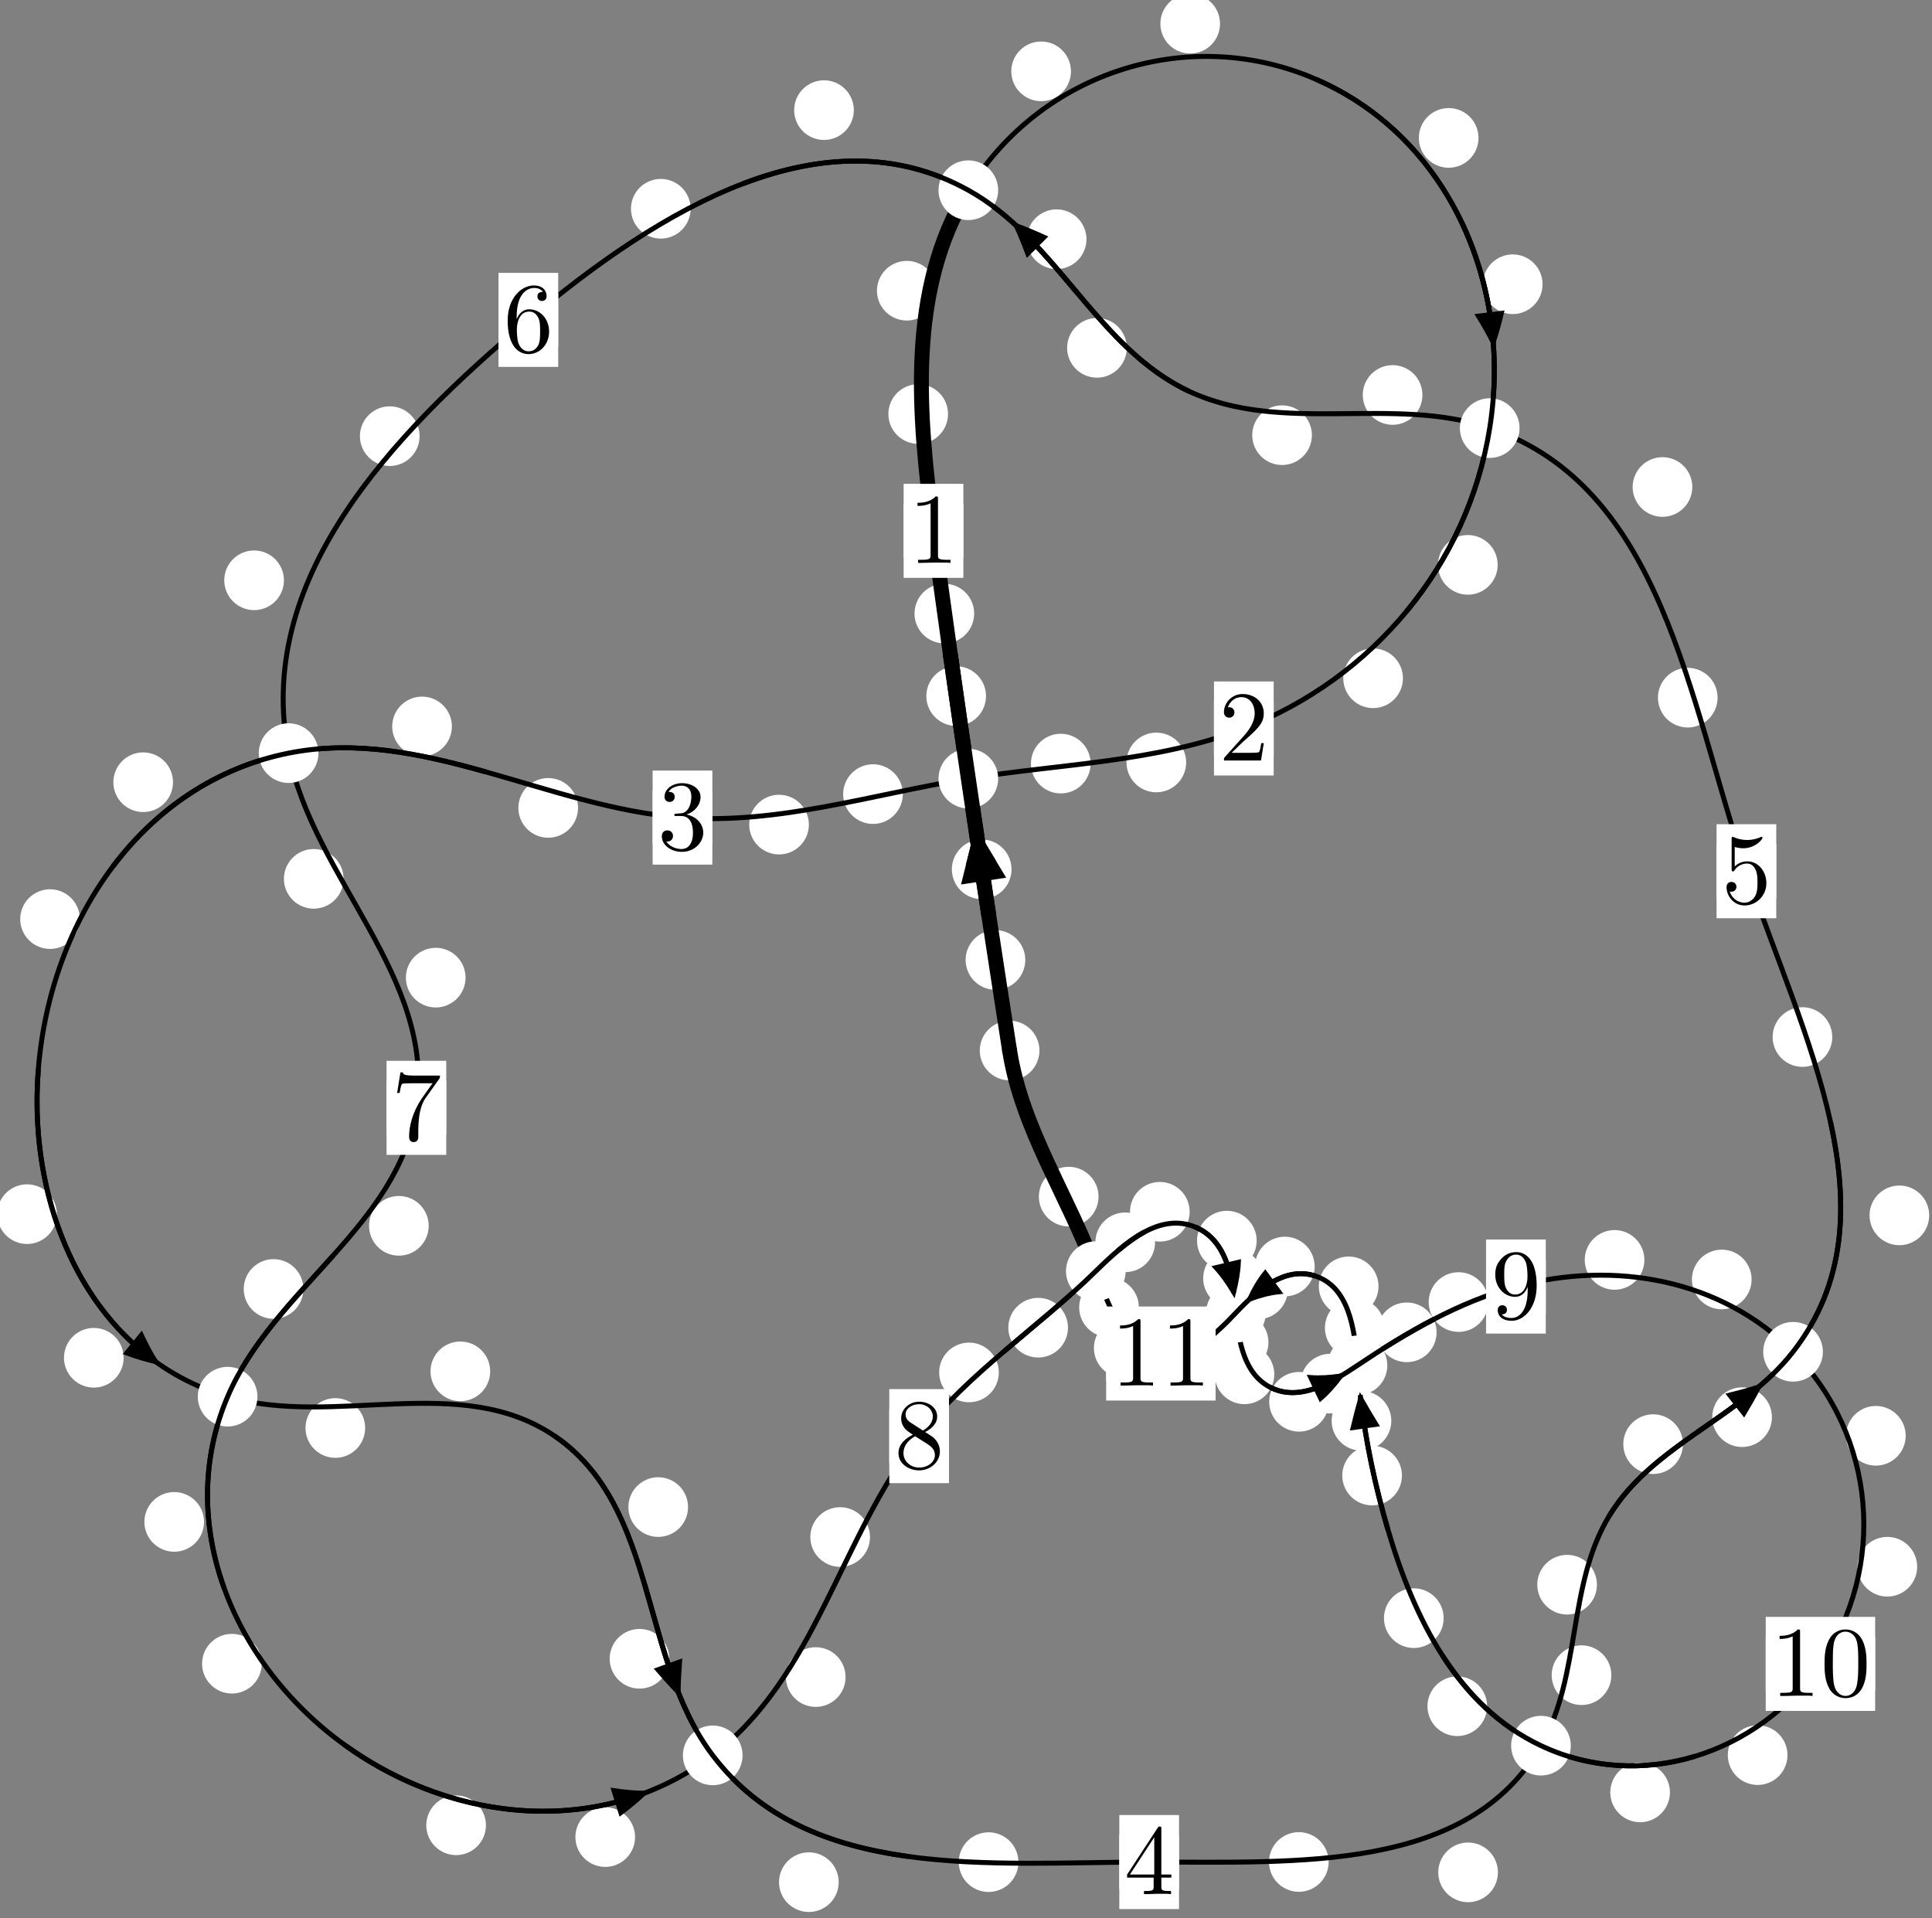 <?xml version="1.0"?>
<!-- Created by MetaPost 1.999 on 2021.07.05:2359 -->
<svg version="1.1" xmlns="http://www.w3.org/2000/svg" xmlns:xlink="http://www.w3.org/1999/xlink" width="193.534" height="192.154" viewBox="0 0 193.534 192.154">
<rect x="0" y="0" width="193.534" height="192.154" fill="#808080" stroke="none"/>
<!-- Original BoundingBox: -97.280029 -113.539825 96.254395 78.614227 -->
  <defs>
    <g transform="scale(0.01,0.01)" id="GLYPHcmr10_48">
      <path style="fill-rule: evenodd;" d="M460 -320C460 -400,455 -480,420 -554C374 -650,292 -666,250 -666C190 -666,117 -640,76 -547C44 -478,39 -400,39 -320C39 -245,43 -155,84 -79C127 2,200 22,249 22C303 22,379 1,423 -94C455 -163,460 -241,460 -320M249 -0C210 -0,151 -25,133 -121C122 -181,122 -273,122 -332C122 -396,122 -462,130 -516C149 -635,224 -644,249 -644C282 -644,348 -626,367 -527C377 -471,377 -395,377 -332C377 -257,377 -189,366 -125C351 -30,294 -0,249 -0"></path>
    </g>
    <g transform="scale(0.01,0.01)" id="GLYPHcmr10_49">
      <path style="fill-rule: evenodd;" d="M294 -640C294 -664,294 -666,271 -666C209 -602,121 -602,89 -602L89 -571C109 -571,168 -571,220 -597L220 -79C220 -43,217 -31,127 -31L95 -31L95 -0L257 -0L130 -3L217 -3L257 -3L297 -3L384 -3L419 -0L419 -31L387 -31C297 -31,294 -42,294 -79"></path>
    </g>
    <g transform="scale(0.01,0.01)" id="GLYPHcmr10_50">
      <path style="fill-rule: evenodd;" d="M127 -77L233 -180C389 -318,449 -372,449 -472C449 -586,359 -666,237 -666C124 -666,50 -574,50 -485C50 -429,100 -429,103 -429C120 -429,155 -441,155 -482C155 -508,137 -534,102 -534C94 -534,92 -534,89 -533C112 -598,166 -635,224 -635C315 -635,358 -554,358 -472C358 -392,308 -313,253 -251L61 -37C50 -26,50 -24,50 -0L421 -0L449 -174L424 -174C419 -144,412 -100,402 -85C395 -77,329 -77,307 -77"></path>
    </g>
    <g transform="scale(0.01,0.01)" id="GLYPHcmr10_51">
      <path style="fill-rule: evenodd;" d="M290 -352C372 -379,430 -449,430 -528C430 -610,342 -666,246 -666C145 -666,69 -606,69 -530C69 -497,91 -478,120 -478C151 -478,171 -500,171 -529C171 -579,124 -579,109 -579C140 -628,206 -641,242 -641C283 -641,338 -619,338 -529C338 -517,336 -459,310 -415C280 -367,246 -364,221 -363C213 -362,189 -360,182 -360C174 -359,167 -358,167 -348C167 -337,174 -337,191 -337L235 -337C317 -337,354 -269,354 -171C354 -35,285 -6,241 -6C198 -6,123 -23,88 -82C123 -77,154 -99,154 -137C154 -173,127 -193,98 -193C74 -193,42 -179,42 -135C42 -44,135 22,244 22C366 22,457 -69,457 -171C457 -253,394 -331,290 -352"></path>
    </g>
    <g transform="scale(0.01,0.01)" id="GLYPHcmr10_52">
      <path style="fill-rule: evenodd;" d="M294 -165L294 -78C294 -42,292 -31,218 -31L197 -31L197 -0L332 -0L238 -3L290 -3L332 -3L374 -3L427 -3L468 -0L468 -31L447 -31C373 -31,371 -42,371 -78L371 -165L471 -165L471 -196L371 -196L371 -651C371 -671,371 -677,355 -677C346 -677,343 -677,335 -665L28 -196L28 -165M300 -196L56 -196L300 -569"></path>
    </g>
    <g transform="scale(0.01,0.01)" id="GLYPHcmr10_53">
      <path style="fill-rule: evenodd;" d="M449 -201C449 -320,367 -420,259 -420C211 -420,168 -404,132 -369L132 -564C152 -558,185 -551,217 -551C340 -551,410 -642,410 -655C410 -661,407 -666,400 -666C399 -666,397 -666,392 -663C372 -654,323 -634,256 -634C216 -634,170 -641,123 -662C115 -665,113 -665,111 -665C101 -665,101 -657,101 -641L101 -345C101 -327,101 -319,115 -319C122 -319,124 -322,128 -328C139 -344,176 -398,257 -398C309 -398,334 -352,342 -334C358 -297,360 -258,360 -208C360 -173,360 -113,336 -71C312 -32,275 -6,229 -6C156 -6,99 -59,82 -118C85 -117,88 -116,99 -116C132 -116,149 -141,149 -165C149 -189,132 -214,99 -214C85 -214,50 -207,50 -161C50 -75,119 22,231 22C347 22,449 -74,449 -201"></path>
    </g>
    <g transform="scale(0.01,0.01)" id="GLYPHcmr10_54">
      <path style="fill-rule: evenodd;" d="M132 -328L132 -352C132 -605,256 -641,307 -641C331 -641,373 -635,395 -601C380 -601,340 -601,340 -556C340 -525,364 -510,386 -510C402 -510,432 -519,432 -558C432 -618,388 -666,305 -666C177 -666,42 -537,42 -316C42 -49,158 22,251 22C362 22,457 -72,457 -204C457 -331,368 -427,257 -427C189 -427,152 -376,132 -328M251 -6C188 -6,158 -66,152 -81C134 -128,134 -208,134 -226C134 -304,166 -404,256 -404C272 -404,318 -404,349 -342C367 -305,367 -254,367 -205C367 -157,367 -107,350 -71C320 -11,274 -6,251 -6"></path>
    </g>
    <g transform="scale(0.01,0.01)" id="GLYPHcmr10_55">
      <path style="fill-rule: evenodd;" d="M476 -609C485 -621,485 -623,485 -644L242 -644C120 -644,118 -657,114 -676L89 -676L56 -470L81 -470C84 -486,93 -549,106 -561C113 -567,191 -567,204 -567L411 -567C400 -551,321 -442,299 -409C209 -274,176 -135,176 -33C176 -23,176 22,222 22C268 22,268 -23,268 -33L268 -84C268 -139,271 -194,279 -248C283 -271,297 -357,341 -419"></path>
    </g>
    <g transform="scale(0.01,0.01)" id="GLYPHcmr10_56">
      <path style="fill-rule: evenodd;" d="M163 -457C117 -487,113 -521,113 -538C113 -599,178 -641,249 -641C322 -641,386 -589,386 -517C386 -460,347 -412,287 -377M309 -362C381 -399,430 -451,430 -517C430 -609,341 -666,250 -666C150 -666,69 -592,69 -499C69 -481,71 -436,113 -389C124 -377,161 -352,186 -335C128 -306,42 -250,42 -151C42 -45,144 22,249 22C362 22,457 -61,457 -168C457 -204,446 -249,408 -291C389 -312,373 -322,309 -362M209 -320L332 -242C360 -223,407 -193,407 -132C407 -58,332 -6,250 -6C164 -6,92 -68,92 -151C92 -209,124 -273,209 -320"></path>
    </g>
    <g transform="scale(0.01,0.01)" id="GLYPHcmr10_57">
      <path style="fill-rule: evenodd;" d="M367 -318L367 -286C367 -52,263 -6,205 -6C188 -6,134 -8,107 -42C151 -42,159 -71,159 -88C159 -119,135 -134,113 -134C97 -134,67 -125,67 -86C67 -19,121 22,206 22C335 22,457 -114,457 -329C457 -598,342 -666,253 -666C198 -666,149 -648,106 -603C65 -558,42 -516,42 -441C42 -316,130 -218,242 -218C303 -218,344 -260,367 -318M243 -241C227 -241,181 -241,150 -304C132 -341,132 -391,132 -440C132 -494,132 -541,153 -578C180 -628,218 -641,253 -641C299 -641,332 -607,349 -562C361 -530,365 -467,365 -421C365 -338,331 -241,243 -241"></path>
    </g>
  </defs>
  <path d="M102.706 96.167C102.706 95.374,102.391 94.614,101.831 94.054C101.27 93.493,100.51 93.178,99.717 93.178C98.925 93.178,98.164 93.493,97.604 94.054C97.044 94.614,96.729 95.374,96.729 96.167C96.729 96.96,97.044 97.72,97.604 98.28C98.164 98.841,98.925 99.156,99.717 99.156C100.51 99.156,101.27 98.841,101.831 98.28C102.391 97.72,102.706 96.96,102.706 96.167Z" style="fill: rgb(100%,100%,100%);stroke: none;"></path>
  <path d="M104.124 105.242C104.124 104.449,103.809 103.689,103.249 103.128C102.688 102.568,101.928 102.253,101.135 102.253C100.343 102.253,99.582 102.568,99.022 103.128C98.461 103.689,98.146 104.449,98.146 105.242C98.146 106.034,98.461 106.794,99.022 107.355C99.582 107.915,100.343 108.23,101.135 108.23C101.928 108.23,102.688 107.915,103.249 107.355C103.809 106.794,104.124 106.034,104.124 105.242Z" style="fill: rgb(100%,100%,100%);stroke: none;"></path>
  <path d="M98.771 69.734C98.771 68.941,98.456 68.181,97.895 67.621C97.335 67.06,96.575 66.745,95.782 66.745C94.989 66.745,94.229 67.06,93.669 67.621C93.108 68.181,92.793 68.941,92.793 69.734C92.793 70.527,93.108 71.287,93.669 71.847C94.229 72.408,94.989 72.723,95.782 72.723C96.575 72.723,97.335 72.408,97.895 71.847C98.456 71.287,98.771 70.527,98.771 69.734Z" style="fill: rgb(100%,100%,100%);stroke: none;"></path>
  <path d="M101.328 87.086C101.328 86.294,101.013 85.534,100.452 84.973C99.892 84.413,99.132 84.098,98.339 84.098C97.546 84.098,96.786 84.413,96.226 84.973C95.665 85.534,95.35 86.294,95.35 87.086C95.35 87.879,95.665 88.639,96.226 89.2C96.786 89.76,97.546 90.075,98.339 90.075C99.132 90.075,99.892 89.76,100.452 89.2C101.013 88.639,101.328 87.879,101.328 87.086Z" style="fill: rgb(100%,100%,100%);stroke: none;"></path>
  <path d="M94.968 41.476C94.968 40.683,94.653 39.923,94.093 39.363C93.532 38.802,92.772 38.487,91.979 38.487C91.187 38.487,90.427 38.802,89.866 39.363C89.306 39.923,88.991 40.683,88.991 41.476C88.991 42.269,89.306 43.029,89.866 43.589C90.427 44.15,91.187 44.465,91.979 44.465C92.772 44.465,93.532 44.15,94.093 43.589C94.653 43.029,94.968 42.269,94.968 41.476Z" style="fill: rgb(100%,100%,100%);stroke: none;"></path>
  <path d="M97.586 61.463C97.586 60.671,97.271 59.91,96.71 59.35C96.15 58.79,95.389 58.475,94.597 58.475C93.804 58.475,93.044 58.79,92.483 59.35C91.923 59.91,91.608 60.671,91.608 61.463C91.608 62.256,91.923 63.016,92.483 63.577C93.044 64.137,93.804 64.452,94.597 64.452C95.389 64.452,96.15 64.137,96.71 63.577C97.271 63.016,97.586 62.256,97.586 61.463Z" style="fill: rgb(100%,100%,100%);stroke: none;"></path>
  <path d="M107.28 7.146C107.28 6.353,106.966 5.593,106.405 5.033C105.845 4.472,105.084 4.157,104.292 4.157C103.499 4.157,102.739 4.472,102.178 5.033C101.618 5.593,101.303 6.353,101.303 7.146C101.303 7.939,101.618 8.699,102.178 9.259C102.739 9.82,103.499 10.135,104.292 10.135C105.084 10.135,105.845 9.82,106.405 9.259C106.966 8.699,107.28 7.939,107.28 7.146Z" style="fill: rgb(100%,100%,100%);stroke: none;"></path>
  <path d="M93.825 29.122C93.825 28.33,93.51 27.57,92.949 27.009C92.389 26.449,91.629 26.134,90.836 26.134C90.043 26.134,89.283 26.449,88.723 27.009C88.162 27.57,87.847 28.33,87.847 29.122C87.847 29.915,88.162 30.675,88.723 31.236C89.283 31.796,90.043 32.111,90.836 32.111C91.629 32.111,92.389 31.796,92.949 31.236C93.51 30.675,93.825 29.915,93.825 29.122Z" style="fill: rgb(100%,100%,100%);stroke: none;"></path>
  <path d="M148.107 13.815C148.107 13.022,147.792 12.262,147.231 11.701C146.671 11.141,145.911 10.826,145.118 10.826C144.325 10.826,143.565 11.141,143.005 11.701C142.444 12.262,142.129 13.022,142.129 13.815C142.129 14.607,142.444 15.368,143.005 15.928C143.565 16.489,144.325 16.804,145.118 16.804C145.911 16.804,146.671 16.489,147.231 15.928C147.792 15.368,148.107 14.607,148.107 13.815Z" style="fill: rgb(100%,100%,100%);stroke: none;"></path>
  <path d="M122.214 2.375C122.214 1.582,121.899 0.822,121.339 0.261C120.778 -0.299,120.018 -0.614,119.226 -0.614C118.433 -0.614,117.673 -0.299,117.112 0.261C116.552 0.822,116.237 1.582,116.237 2.375C116.237 3.167,116.552 3.927,117.112 4.488C117.673 5.048,118.433 5.363,119.226 5.363C120.018 5.363,120.778 5.048,121.339 4.488C121.899 3.927,122.214 3.167,122.214 2.375Z" style="fill: rgb(100%,100%,100%);stroke: none;"></path>
  <path d="M150.026 56.586C150.026 55.793,149.711 55.033,149.151 54.473C148.59 53.912,147.83 53.597,147.037 53.597C146.245 53.597,145.485 53.912,144.924 54.473C144.364 55.033,144.049 55.793,144.049 56.586C144.049 57.379,144.364 58.139,144.924 58.699C145.485 59.26,146.245 59.575,147.037 59.575C147.83 59.575,148.59 59.26,149.151 58.699C149.711 58.139,150.026 57.379,150.026 56.586Z" style="fill: rgb(100%,100%,100%);stroke: none;"></path>
  <path d="M154.522 28.476C154.522 27.683,154.207 26.923,153.647 26.362C153.086 25.802,152.326 25.487,151.533 25.487C150.741 25.487,149.981 25.802,149.42 26.362C148.86 26.923,148.545 27.683,148.545 28.476C148.545 29.268,148.86 30.029,149.42 30.589C149.981 31.15,150.741 31.464,151.533 31.464C152.326 31.464,153.086 31.15,153.647 30.589C154.207 30.029,154.522 29.268,154.522 28.476Z" style="fill: rgb(100%,100%,100%);stroke: none;"></path>
  <path d="M118.821 76.381C118.821 75.589,118.506 74.828,117.946 74.268C117.385 73.707,116.625 73.392,115.833 73.392C115.04 73.392,114.28 73.707,113.719 74.268C113.159 74.828,112.844 75.589,112.844 76.381C112.844 77.174,113.159 77.934,113.719 78.495C114.28 79.055,115.04 79.37,115.833 79.37C116.625 79.37,117.385 79.055,117.946 78.495C118.506 77.934,118.821 77.174,118.821 76.381Z" style="fill: rgb(100%,100%,100%);stroke: none;"></path>
  <path d="M140.536 67.948C140.536 67.156,140.221 66.395,139.66 65.835C139.1 65.274,138.34 64.96,137.547 64.96C136.754 64.96,135.994 65.274,135.434 65.835C134.873 66.395,134.558 67.156,134.558 67.948C134.558 68.741,134.873 69.501,135.434 70.062C135.994 70.622,136.754 70.937,137.547 70.937C138.34 70.937,139.1 70.622,139.66 70.062C140.221 69.501,140.536 68.741,140.536 67.948Z" style="fill: rgb(100%,100%,100%);stroke: none;"></path>
  <path d="M90.44 79.551C90.44 78.758,90.125 77.998,89.565 77.438C89.004 76.877,88.244 76.562,87.451 76.562C86.659 76.562,85.898 76.877,85.338 77.438C84.777 77.998,84.462 78.758,84.462 79.551C84.462 80.344,84.777 81.104,85.338 81.664C85.898 82.225,86.659 82.54,87.451 82.54C88.244 82.54,89.004 82.225,89.565 81.664C90.125 81.104,90.44 80.344,90.44 79.551Z" style="fill: rgb(100%,100%,100%);stroke: none;"></path>
  <path d="M109.251 76.496C109.251 75.703,108.936 74.943,108.375 74.382C107.815 73.822,107.055 73.507,106.262 73.507C105.469 73.507,104.709 73.822,104.149 74.382C103.588 74.943,103.273 75.703,103.273 76.496C103.273 77.288,103.588 78.049,104.149 78.609C104.709 79.169,105.469 79.484,106.262 79.484C107.055 79.484,107.815 79.169,108.375 78.609C108.936 78.049,109.251 77.288,109.251 76.496Z" style="fill: rgb(100%,100%,100%);stroke: none;"></path>
  <path d="M57.905 80.933C57.905 80.14,57.59 79.38,57.029 78.819C56.469 78.259,55.709 77.944,54.916 77.944C54.123 77.944,53.363 78.259,52.803 78.819C52.242 79.38,51.927 80.14,51.927 80.933C51.927 81.725,52.242 82.486,52.803 83.046C53.363 83.607,54.123 83.922,54.916 83.922C55.709 83.922,56.469 83.607,57.029 83.046C57.59 82.486,57.905 81.725,57.905 80.933Z" style="fill: rgb(100%,100%,100%);stroke: none;"></path>
  <path d="M81.028 82.606C81.028 81.813,80.713 81.053,80.152 80.493C79.592 79.932,78.832 79.617,78.039 79.617C77.246 79.617,76.486 79.932,75.926 80.493C75.365 81.053,75.05 81.813,75.05 82.606C75.05 83.399,75.365 84.159,75.926 84.719C76.486 85.28,77.246 85.595,78.039 85.595C78.832 85.595,79.592 85.28,80.152 84.719C80.713 84.159,81.028 83.399,81.028 82.606Z" style="fill: rgb(100%,100%,100%);stroke: none;"></path>
  <path d="M17.332 78.361C17.332 77.569,17.017 76.809,16.457 76.248C15.896 75.688,15.136 75.373,14.343 75.373C13.551 75.373,12.79 75.688,12.23 76.248C11.669 76.809,11.354 77.569,11.354 78.361C11.354 79.154,11.669 79.914,12.23 80.475C12.79 81.035,13.551 81.35,14.343 81.35C15.136 81.35,15.896 81.035,16.457 80.475C17.017 79.914,17.332 79.154,17.332 78.361Z" style="fill: rgb(100%,100%,100%);stroke: none;"></path>
  <path d="M45.266 72.773C45.266 71.98,44.951 71.22,44.39 70.659C43.83 70.099,43.069 69.784,42.277 69.784C41.484 69.784,40.724 70.099,40.163 70.659C39.603 71.22,39.288 71.98,39.288 72.773C39.288 73.565,39.603 74.326,40.163 74.886C40.724 75.447,41.484 75.762,42.277 75.762C43.069 75.762,43.83 75.447,44.39 74.886C44.951 74.326,45.266 73.565,45.266 72.773Z" style="fill: rgb(100%,100%,100%);stroke: none;"></path>
  <path d="M5.697 121.631C5.697 120.839,5.383 120.078,4.822 119.518C4.262 118.957,3.501 118.643,2.709 118.643C1.916 118.643,1.156 118.957,0.595 119.518C0.035 120.078,-0.28 120.839,-0.28 121.631C-0.28 122.424,0.035 123.184,0.595 123.745C1.156 124.305,1.916 124.62,2.709 124.62C3.501 124.62,4.262 124.305,4.822 123.745C5.383 123.184,5.697 122.424,5.697 121.631Z" style="fill: rgb(100%,100%,100%);stroke: none;"></path>
  <path d="M8.001 92.073C8.001 91.281,7.686 90.521,7.126 89.96C6.565 89.4,5.805 89.085,5.012 89.085C4.22 89.085,3.46 89.4,2.899 89.96C2.339 90.521,2.024 91.281,2.024 92.073C2.024 92.866,2.339 93.626,2.899 94.187C3.46 94.747,4.22 95.062,5.012 95.062C5.805 95.062,6.565 94.747,7.126 94.187C7.686 93.626,8.001 92.866,8.001 92.073Z" style="fill: rgb(100%,100%,100%);stroke: none;"></path>
  <path d="M36.579 143.053C36.579 142.26,36.264 141.5,35.704 140.94C35.143 140.379,34.383 140.064,33.591 140.064C32.798 140.064,32.038 140.379,31.477 140.94C30.917 141.5,30.602 142.26,30.602 143.053C30.602 143.846,30.917 144.606,31.477 145.166C32.038 145.727,32.798 146.042,33.591 146.042C34.383 146.042,35.143 145.727,35.704 145.166C36.264 144.606,36.579 143.846,36.579 143.053Z" style="fill: rgb(100%,100%,100%);stroke: none;"></path>
  <path d="M12.386 136.018C12.386 135.225,12.071 134.465,11.51 133.905C10.95 133.344,10.19 133.029,9.397 133.029C8.604 133.029,7.844 133.344,7.284 133.905C6.723 134.465,6.408 135.225,6.408 136.018C6.408 136.811,6.723 137.571,7.284 138.131C7.844 138.692,8.604 139.007,9.397 139.007C10.19 139.007,10.95 138.692,11.51 138.131C12.071 137.571,12.386 136.811,12.386 136.018Z" style="fill: rgb(100%,100%,100%);stroke: none;"></path>
  <path d="M68.924 150.976C68.924 150.183,68.609 149.423,68.049 148.862C67.488 148.302,66.728 147.987,65.935 147.987C65.143 147.987,64.383 148.302,63.822 148.862C63.262 149.423,62.947 150.183,62.947 150.976C62.947 151.768,63.262 152.528,63.822 153.089C64.383 153.649,65.143 153.964,65.935 153.964C66.728 153.964,67.488 153.649,68.049 153.089C68.609 152.528,68.924 151.768,68.924 150.976Z" style="fill: rgb(100%,100%,100%);stroke: none;"></path>
  <path d="M49.103 137.378C49.103 136.586,48.788 135.825,48.227 135.265C47.667 134.704,46.907 134.389,46.114 134.389C45.321 134.389,44.561 134.704,44.001 135.265C43.44 135.825,43.125 136.586,43.125 137.378C43.125 138.171,43.44 138.931,44.001 139.492C44.561 140.052,45.321 140.367,46.114 140.367C46.907 140.367,47.667 140.052,48.227 139.492C48.788 138.931,49.103 138.171,49.103 137.378Z" style="fill: rgb(100%,100%,100%);stroke: none;"></path>
  <path d="M84.014 188.551C84.014 187.758,83.699 186.998,83.138 186.438C82.578 185.877,81.818 185.562,81.025 185.562C80.232 185.562,79.472 185.877,78.912 186.438C78.351 186.998,78.036 187.758,78.036 188.551C78.036 189.344,78.351 190.104,78.912 190.664C79.472 191.225,80.232 191.54,81.025 191.54C81.818 191.54,82.578 191.225,83.138 190.664C83.699 190.104,84.014 189.344,84.014 188.551Z" style="fill: rgb(100%,100%,100%);stroke: none;"></path>
  <path d="M67.05 166.172C67.05 165.38,66.735 164.619,66.174 164.059C65.614 163.498,64.854 163.184,64.061 163.184C63.268 163.184,62.508 163.498,61.948 164.059C61.387 164.619,61.072 165.38,61.072 166.172C61.072 166.965,61.387 167.725,61.948 168.286C62.508 168.846,63.268 169.161,64.061 169.161C64.854 169.161,65.614 168.846,66.174 168.286C66.735 167.725,67.05 166.965,67.05 166.172Z" style="fill: rgb(100%,100%,100%);stroke: none;"></path>
  <path d="M133.097 186.527C133.097 185.735,132.782 184.975,132.221 184.414C131.661 183.854,130.9 183.539,130.108 183.539C129.315 183.539,128.555 183.854,127.994 184.414C127.434 184.975,127.119 185.735,127.119 186.527C127.119 187.32,127.434 188.08,127.994 188.641C128.555 189.201,129.315 189.516,130.108 189.516C130.9 189.516,131.661 189.201,132.221 188.641C132.782 188.08,133.097 187.32,133.097 186.527Z" style="fill: rgb(100%,100%,100%);stroke: none;"></path>
  <path d="M102.018 186.545C102.018 185.752,101.703 184.992,101.143 184.431C100.582 183.871,99.822 183.556,99.029 183.556C98.237 183.556,97.477 183.871,96.916 184.431C96.356 184.992,96.041 185.752,96.041 186.545C96.041 187.337,96.356 188.097,96.916 188.658C97.477 189.218,98.237 189.533,99.029 189.533C99.822 189.533,100.582 189.218,101.143 188.658C101.703 188.097,102.018 187.337,102.018 186.545Z" style="fill: rgb(100%,100%,100%);stroke: none;"></path>
  <path d="M161.414 167.815C161.414 167.023,161.099 166.263,160.538 165.702C159.978 165.142,159.218 164.827,158.425 164.827C157.632 164.827,156.872 165.142,156.312 165.702C155.751 166.263,155.436 167.023,155.436 167.815C155.436 168.608,155.751 169.368,156.312 169.929C156.872 170.489,157.632 170.804,158.425 170.804C159.218 170.804,159.978 170.489,160.538 169.929C161.099 169.368,161.414 168.608,161.414 167.815Z" style="fill: rgb(100%,100%,100%);stroke: none;"></path>
  <path d="M150.051 187.569C150.051 186.776,149.736 186.016,149.175 185.456C148.615 184.895,147.854 184.58,147.062 184.58C146.269 184.58,145.509 184.895,144.948 185.456C144.388 186.016,144.073 186.776,144.073 187.569C144.073 188.362,144.388 189.122,144.948 189.682C145.509 190.243,146.269 190.558,147.062 190.558C147.854 190.558,148.615 190.243,149.175 189.682C149.736 189.122,150.051 188.362,150.051 187.569Z" style="fill: rgb(100%,100%,100%);stroke: none;"></path>
  <path d="M168.587 144.671C168.587 143.878,168.272 143.118,167.712 142.558C167.151 141.997,166.391 141.682,165.599 141.682C164.806 141.682,164.046 141.997,163.485 142.558C162.925 143.118,162.61 143.878,162.61 144.671C162.61 145.464,162.925 146.224,163.485 146.784C164.046 147.345,164.806 147.66,165.599 147.66C166.391 147.66,167.151 147.345,167.712 146.784C168.272 146.224,168.587 145.464,168.587 144.671Z" style="fill: rgb(100%,100%,100%);stroke: none;"></path>
  <path d="M159.97 158.751C159.97 157.958,159.655 157.198,159.094 156.637C158.534 156.077,157.773 155.762,156.981 155.762C156.188 155.762,155.428 156.077,154.867 156.637C154.307 157.198,153.992 157.958,153.992 158.751C153.992 159.543,154.307 160.303,154.867 160.864C155.428 161.424,156.188 161.739,156.981 161.739C157.773 161.739,158.534 161.424,159.094 160.864C159.655 160.303,159.97 159.543,159.97 158.751Z" style="fill: rgb(100%,100%,100%);stroke: none;"></path>
  <path d="M193.254 121.752C193.254 120.959,192.939 120.199,192.379 119.639C191.818 119.078,191.058 118.763,190.266 118.763C189.473 118.763,188.713 119.078,188.152 119.639C187.592 120.199,187.277 120.959,187.277 121.752C187.277 122.545,187.592 123.305,188.152 123.865C188.713 124.426,189.473 124.741,190.266 124.741C191.058 124.741,191.818 124.426,192.379 123.865C192.939 123.305,193.254 122.545,193.254 121.752Z" style="fill: rgb(100%,100%,100%);stroke: none;"></path>
  <path d="M177.499 141.969C177.499 141.177,177.184 140.416,176.624 139.856C176.063 139.295,175.303 138.981,174.51 138.981C173.718 138.981,172.958 139.295,172.397 139.856C171.837 140.416,171.522 141.177,171.522 141.969C171.522 142.762,171.837 143.522,172.397 144.083C172.958 144.643,173.718 144.958,174.51 144.958C175.303 144.958,176.063 144.643,176.624 144.083C177.184 143.522,177.499 142.762,177.499 141.969Z" style="fill: rgb(100%,100%,100%);stroke: none;"></path>
  <path d="M172.057 69.89C172.057 69.098,171.742 68.337,171.182 67.777C170.621 67.216,169.861 66.902,169.069 66.902C168.276 66.902,167.516 67.216,166.955 67.777C166.395 68.337,166.08 69.098,166.08 69.89C166.08 70.683,166.395 71.443,166.955 72.004C167.516 72.564,168.276 72.879,169.069 72.879C169.861 72.879,170.621 72.564,171.182 72.004C171.742 71.443,172.057 70.683,172.057 69.89Z" style="fill: rgb(100%,100%,100%);stroke: none;"></path>
  <path d="M183.545 103.889C183.545 103.096,183.23 102.336,182.67 101.775C182.109 101.215,181.349 100.9,180.556 100.9C179.764 100.9,179.003 101.215,178.443 101.775C177.883 102.336,177.568 103.096,177.568 103.889C177.568 104.681,177.883 105.441,178.443 106.002C179.003 106.562,179.764 106.877,180.556 106.877C181.349 106.877,182.109 106.562,182.67 106.002C183.23 105.441,183.545 104.681,183.545 103.889Z" style="fill: rgb(100%,100%,100%);stroke: none;"></path>
  <path d="M142.489 39.567C142.489 38.775,142.174 38.015,141.613 37.454C141.053 36.894,140.293 36.579,139.5 36.579C138.707 36.579,137.947 36.894,137.387 37.454C136.826 38.015,136.511 38.775,136.511 39.567C136.511 40.36,136.826 41.12,137.387 41.681C137.947 42.241,138.707 42.556,139.5 42.556C140.293 42.556,141.053 42.241,141.613 41.681C142.174 41.12,142.489 40.36,142.489 39.567Z" style="fill: rgb(100%,100%,100%);stroke: none;"></path>
  <path d="M169.524 48.787C169.524 47.994,169.209 47.234,168.648 46.673C168.088 46.113,167.328 45.798,166.535 45.798C165.742 45.798,164.982 46.113,164.422 46.673C163.861 47.234,163.546 47.994,163.546 48.787C163.546 49.579,163.861 50.34,164.422 50.9C164.982 51.46,165.742 51.775,166.535 51.775C167.328 51.775,168.088 51.46,168.648 50.9C169.209 50.34,169.524 49.579,169.524 48.787Z" style="fill: rgb(100%,100%,100%);stroke: none;"></path>
  <path d="M112.875 34.845C112.875 34.053,112.56 33.292,111.999 32.732C111.439 32.171,110.679 31.857,109.886 31.857C109.093 31.857,108.333 32.171,107.773 32.732C107.212 33.292,106.897 34.053,106.897 34.845C106.897 35.638,107.212 36.398,107.773 36.959C108.333 37.519,109.093 37.834,109.886 37.834C110.679 37.834,111.439 37.519,111.999 36.959C112.56 36.398,112.875 35.638,112.875 34.845Z" style="fill: rgb(100%,100%,100%);stroke: none;"></path>
  <path d="M131.417 43.595C131.417 42.803,131.102 42.043,130.541 41.482C129.981 40.922,129.221 40.607,128.428 40.607C127.635 40.607,126.875 40.922,126.315 41.482C125.754 42.043,125.439 42.803,125.439 43.595C125.439 44.388,125.754 45.148,126.315 45.709C126.875 46.269,127.635 46.584,128.428 46.584C129.221 46.584,129.981 46.269,130.541 45.709C131.102 45.148,131.417 44.388,131.417 43.595Z" style="fill: rgb(100%,100%,100%);stroke: none;"></path>
  <path d="M85.53 11.032C85.53 10.239,85.215 9.479,84.655 8.919C84.094 8.358,83.334 8.043,82.541 8.043C81.749 8.043,80.988 8.358,80.428 8.919C79.867 9.479,79.553 10.239,79.553 11.032C79.553 11.825,79.867 12.585,80.428 13.145C80.988 13.706,81.749 14.021,82.541 14.021C83.334 14.021,84.094 13.706,84.655 13.145C85.215 12.585,85.53 11.825,85.53 11.032Z" style="fill: rgb(100%,100%,100%);stroke: none;"></path>
  <path d="M108.835 23.964C108.835 23.171,108.52 22.411,107.959 21.851C107.399 21.29,106.639 20.975,105.846 20.975C105.053 20.975,104.293 21.29,103.733 21.851C103.172 22.411,102.857 23.171,102.857 23.964C102.857 24.757,103.172 25.517,103.733 26.077C104.293 26.638,105.053 26.953,105.846 26.953C106.639 26.953,107.399 26.638,107.959 26.077C108.52 25.517,108.835 24.757,108.835 23.964Z" style="fill: rgb(100%,100%,100%);stroke: none;"></path>
  <path d="M42.032 43.693C42.032 42.9,41.717 42.14,41.156 41.58C40.596 41.019,39.835 40.704,39.043 40.704C38.25 40.704,37.49 41.019,36.929 41.58C36.369 42.14,36.054 42.9,36.054 43.693C36.054 44.486,36.369 45.246,36.929 45.807C37.49 46.367,38.25 46.682,39.043 46.682C39.835 46.682,40.596 46.367,41.156 45.807C41.717 45.246,42.032 44.486,42.032 43.693Z" style="fill: rgb(100%,100%,100%);stroke: none;"></path>
  <path d="M69.182 20.913C69.182 20.12,68.867 19.36,68.307 18.8C67.746 18.239,66.986 17.924,66.194 17.924C65.401 17.924,64.641 18.239,64.08 18.8C63.52 19.36,63.205 20.12,63.205 20.913C63.205 21.706,63.52 22.466,64.08 23.026C64.641 23.587,65.401 23.902,66.194 23.902C66.986 23.902,67.746 23.587,68.307 23.026C68.867 22.466,69.182 21.706,69.182 20.913Z" style="fill: rgb(100%,100%,100%);stroke: none;"></path>
  <path d="M34.417 88.041C34.417 87.248,34.102 86.488,33.542 85.927C32.981 85.367,32.221 85.052,31.428 85.052C30.636 85.052,29.876 85.367,29.315 85.927C28.755 86.488,28.44 87.248,28.44 88.041C28.44 88.833,28.755 89.593,29.315 90.154C29.876 90.714,30.636 91.029,31.428 91.029C32.221 91.029,32.981 90.714,33.542 90.154C34.102 89.593,34.417 88.833,34.417 88.041Z" style="fill: rgb(100%,100%,100%);stroke: none;"></path>
  <path d="M28.442 58.133C28.442 57.34,28.127 56.58,27.567 56.02C27.006 55.459,26.246 55.144,25.453 55.144C24.661 55.144,23.9 55.459,23.34 56.02C22.779 56.58,22.465 57.34,22.465 58.133C22.465 58.926,22.779 59.686,23.34 60.246C23.9 60.807,24.661 61.122,25.453 61.122C26.246 61.122,27.006 60.807,27.567 60.246C28.127 59.686,28.442 58.926,28.442 58.133Z" style="fill: rgb(100%,100%,100%);stroke: none;"></path>
  <path d="M42.945 122.8C42.945 122.007,42.63 121.247,42.07 120.687C41.509 120.126,40.749 119.811,39.956 119.811C39.164 119.811,38.404 120.126,37.843 120.687C37.283 121.247,36.968 122.007,36.968 122.8C36.968 123.593,37.283 124.353,37.843 124.913C38.404 125.474,39.164 125.789,39.956 125.789C40.749 125.789,41.509 125.474,42.07 124.913C42.63 124.353,42.945 123.593,42.945 122.8Z" style="fill: rgb(100%,100%,100%);stroke: none;"></path>
  <path d="M46.636 97.938C46.636 97.145,46.321 96.385,45.761 95.825C45.201 95.264,44.44 94.949,43.648 94.949C42.855 94.949,42.095 95.264,41.534 95.825C40.974 96.385,40.659 97.145,40.659 97.938C40.659 98.731,40.974 99.491,41.534 100.051C42.095 100.612,42.855 100.927,43.648 100.927C44.44 100.927,45.201 100.612,45.761 100.051C46.321 99.491,46.636 98.731,46.636 97.938Z" style="fill: rgb(100%,100%,100%);stroke: none;"></path>
  <path d="M20.44 152.46C20.44 151.667,20.125 150.907,19.564 150.347C19.004 149.786,18.244 149.471,17.451 149.471C16.658 149.471,15.898 149.786,15.338 150.347C14.777 150.907,14.462 151.667,14.462 152.46C14.462 153.253,14.777 154.013,15.338 154.573C15.898 155.134,16.658 155.449,17.451 155.449C18.244 155.449,19.004 155.134,19.564 154.573C20.125 154.013,20.44 153.253,20.44 152.46Z" style="fill: rgb(100%,100%,100%);stroke: none;"></path>
  <path d="M30.392 129.127C30.392 128.334,30.077 127.574,29.517 127.013C28.956 126.453,28.196 126.138,27.404 126.138C26.611 126.138,25.851 126.453,25.29 127.013C24.73 127.574,24.415 128.334,24.415 129.127C24.415 129.919,24.73 130.679,25.29 131.24C25.851 131.8,26.611 132.115,27.404 132.115C28.196 132.115,28.956 131.8,29.517 131.24C30.077 130.679,30.392 129.919,30.392 129.127Z" style="fill: rgb(100%,100%,100%);stroke: none;"></path>
  <path d="M48.679 182.852C48.679 182.059,48.364 181.299,47.804 180.738C47.243 180.178,46.483 179.863,45.69 179.863C44.898 179.863,44.137 180.178,43.577 180.738C43.016 181.299,42.702 182.059,42.702 182.852C42.702 183.644,43.016 184.404,43.577 184.965C44.137 185.525,44.898 185.84,45.69 185.84C46.483 185.84,47.243 185.525,47.804 184.965C48.364 184.404,48.679 183.644,48.679 182.852Z" style="fill: rgb(100%,100%,100%);stroke: none;"></path>
  <path d="M26.219 166.666C26.219 165.873,25.904 165.113,25.344 164.553C24.783 163.992,24.023 163.677,23.231 163.677C22.438 163.677,21.678 163.992,21.117 164.553C20.557 165.113,20.242 165.873,20.242 166.666C20.242 167.459,20.557 168.219,21.117 168.779C21.678 169.34,22.438 169.655,23.231 169.655C24.023 169.655,24.783 169.34,25.344 168.779C25.904 168.219,26.219 167.459,26.219 166.666Z" style="fill: rgb(100%,100%,100%);stroke: none;"></path>
  <path d="M84.704 168.004C84.704 167.212,84.389 166.451,83.828 165.891C83.268 165.33,82.508 165.016,81.715 165.016C80.922 165.016,80.162 165.33,79.602 165.891C79.041 166.451,78.726 167.212,78.726 168.004C78.726 168.797,79.041 169.557,79.602 170.118C80.162 170.678,80.922 170.993,81.715 170.993C82.508 170.993,83.268 170.678,83.828 170.118C84.389 169.557,84.704 168.797,84.704 168.004Z" style="fill: rgb(100%,100%,100%);stroke: none;"></path>
  <path d="M63.616 184.034C63.616 183.241,63.301 182.481,62.741 181.92C62.18 181.36,61.42 181.045,60.628 181.045C59.835 181.045,59.075 181.36,58.514 181.92C57.954 182.481,57.639 183.241,57.639 184.034C57.639 184.826,57.954 185.587,58.514 186.147C59.075 186.708,59.835 187.023,60.628 187.023C61.42 187.023,62.18 186.708,62.741 186.147C63.301 185.587,63.616 184.826,63.616 184.034Z" style="fill: rgb(100%,100%,100%);stroke: none;"></path>
  <path d="M100.056 137.487C100.056 136.694,99.741 135.934,99.18 135.374C98.62 134.813,97.86 134.498,97.067 134.498C96.274 134.498,95.514 134.813,94.954 135.374C94.393 135.934,94.078 136.694,94.078 137.487C94.078 138.28,94.393 139.04,94.954 139.6C95.514 140.161,96.274 140.476,97.067 140.476C97.86 140.476,98.62 140.161,99.18 139.6C99.741 139.04,100.056 138.28,100.056 137.487Z" style="fill: rgb(100%,100%,100%);stroke: none;"></path>
  <path d="M87.149 153.977C87.149 153.184,86.834 152.424,86.274 151.863C85.713 151.303,84.953 150.988,84.16 150.988C83.368 150.988,82.608 151.303,82.047 151.863C81.487 152.424,81.172 153.184,81.172 153.977C81.172 154.769,81.487 155.529,82.047 156.09C82.608 156.65,83.368 156.965,84.16 156.965C84.953 156.965,85.713 156.65,86.274 156.09C86.834 155.529,87.149 154.769,87.149 153.977Z" style="fill: rgb(100%,100%,100%);stroke: none;"></path>
  <path d="M115.706 124.451C115.706 123.659,115.391 122.899,114.831 122.338C114.27 121.778,113.51 121.463,112.717 121.463C111.925 121.463,111.165 121.778,110.604 122.338C110.044 122.899,109.729 123.659,109.729 124.451C109.729 125.244,110.044 126.004,110.604 126.565C111.165 127.125,111.925 127.44,112.717 127.44C113.51 127.44,114.27 127.125,114.831 126.565C115.391 126.004,115.706 125.244,115.706 124.451Z" style="fill: rgb(100%,100%,100%);stroke: none;"></path>
  <path d="M106.983 133.004C106.983 132.212,106.668 131.452,106.107 130.891C105.547 130.331,104.787 130.016,103.994 130.016C103.201 130.016,102.441 130.331,101.881 130.891C101.32 131.452,101.005 132.212,101.005 133.004C101.005 133.797,101.32 134.557,101.881 135.118C102.441 135.678,103.201 135.993,103.994 135.993C104.787 135.993,105.547 135.678,106.107 135.118C106.668 134.557,106.983 133.797,106.983 133.004Z" style="fill: rgb(100%,100%,100%);stroke: none;"></path>
  <path d="M125.885 124.285C125.885 123.492,125.57 122.732,125.01 122.171C124.449 121.611,123.689 121.296,122.896 121.296C122.104 121.296,121.344 121.611,120.783 122.171C120.223 122.732,119.908 123.492,119.908 124.285C119.908 125.077,120.223 125.838,120.783 126.398C121.344 126.959,122.104 127.273,122.896 127.273C123.689 127.273,124.449 126.959,125.01 126.398C125.57 125.838,125.885 125.077,125.885 124.285Z" style="fill: rgb(100%,100%,100%);stroke: none;"></path>
  <path d="M119.172 121.393C119.172 120.6,118.857 119.84,118.297 119.279C117.736 118.719,116.976 118.404,116.183 118.404C115.391 118.404,114.631 118.719,114.07 119.279C113.51 119.84,113.195 120.6,113.195 121.393C113.195 122.185,113.51 122.945,114.07 123.506C114.631 124.066,115.391 124.381,116.183 124.381C116.976 124.381,117.736 124.066,118.297 123.506C118.857 122.945,119.172 122.185,119.172 121.393Z" style="fill: rgb(100%,100%,100%);stroke: none;"></path>
  <path d="M127.063 134.473C127.063 133.68,126.748 132.92,126.187 132.36C125.627 131.799,124.866 131.484,124.074 131.484C123.281 131.484,122.521 131.799,121.96 132.36C121.4 132.92,121.085 133.68,121.085 134.473C121.085 135.266,121.4 136.026,121.96 136.586C122.521 137.147,123.281 137.462,124.074 137.462C124.866 137.462,125.627 137.147,126.187 136.586C126.748 136.026,127.063 135.266,127.063 134.473Z" style="fill: rgb(100%,100%,100%);stroke: none;"></path>
  <path d="M126.503 128.053C126.503 127.26,126.188 126.5,125.628 125.939C125.067 125.379,124.307 125.064,123.515 125.064C122.722 125.064,121.962 125.379,121.401 125.939C120.841 126.5,120.526 127.26,120.526 128.053C120.526 128.845,120.841 129.606,121.401 130.166C121.962 130.726,122.722 131.041,123.515 131.041C124.307 131.041,125.067 130.726,125.628 130.166C126.188 129.606,126.503 128.845,126.503 128.053Z" style="fill: rgb(100%,100%,100%);stroke: none;"></path>
  <path d="M133.117 140.429C133.117 139.636,132.802 138.876,132.241 138.315C131.681 137.755,130.921 137.44,130.128 137.44C129.335 137.44,128.575 137.755,128.015 138.315C127.454 138.876,127.139 139.636,127.139 140.429C127.139 141.221,127.454 141.981,128.015 142.542C128.575 143.102,129.335 143.417,130.128 143.417C130.921 143.417,131.681 143.102,132.241 142.542C132.802 141.981,133.117 141.221,133.117 140.429Z" style="fill: rgb(100%,100%,100%);stroke: none;"></path>
  <path d="M127.649 137.675C127.649 136.882,127.334 136.122,126.774 135.562C126.213 135.001,125.453 134.686,124.66 134.686C123.868 134.686,123.108 135.001,122.547 135.562C121.987 136.122,121.672 136.882,121.672 137.675C121.672 138.468,121.987 139.228,122.547 139.788C123.108 140.349,123.868 140.664,124.66 140.664C125.453 140.664,126.213 140.349,126.774 139.788C127.334 139.228,127.649 138.468,127.649 137.675Z" style="fill: rgb(100%,100%,100%);stroke: none;"></path>
  <path d="M143.91 133.468C143.91 132.676,143.595 131.915,143.035 131.355C142.474 130.795,141.714 130.48,140.921 130.48C140.129 130.48,139.369 130.795,138.808 131.355C138.248 131.915,137.933 132.676,137.933 133.468C137.933 134.261,138.248 135.021,138.808 135.582C139.369 136.142,140.129 136.457,140.921 136.457C141.714 136.457,142.474 136.142,143.035 135.582C143.595 135.021,143.91 134.261,143.91 133.468Z" style="fill: rgb(100%,100%,100%);stroke: none;"></path>
  <path d="M136.244 138.608C136.244 137.815,135.929 137.055,135.369 136.495C134.808 135.934,134.048 135.619,133.256 135.619C132.463 135.619,131.703 135.934,131.142 136.495C130.582 137.055,130.267 137.815,130.267 138.608C130.267 139.401,130.582 140.161,131.142 140.721C131.703 141.282,132.463 141.597,133.256 141.597C134.048 141.597,134.808 141.282,135.369 140.721C135.929 140.161,136.244 139.401,136.244 138.608Z" style="fill: rgb(100%,100%,100%);stroke: none;"></path>
  <path d="M164.724 126.213C164.724 125.42,164.409 124.66,163.849 124.1C163.289 123.539,162.528 123.224,161.736 123.224C160.943 123.224,160.183 123.539,159.622 124.1C159.062 124.66,158.747 125.42,158.747 126.213C158.747 127.006,159.062 127.766,159.622 128.326C160.183 128.887,160.943 129.202,161.736 129.202C162.528 129.202,163.289 128.887,163.849 128.326C164.409 127.766,164.724 127.006,164.724 126.213Z" style="fill: rgb(100%,100%,100%);stroke: none;"></path>
  <path d="M149.095 130.437C149.095 129.644,148.78 128.884,148.219 128.323C147.659 127.763,146.899 127.448,146.106 127.448C145.313 127.448,144.553 127.763,143.993 128.323C143.432 128.884,143.117 129.644,143.117 130.437C143.117 131.229,143.432 131.99,143.993 132.55C144.553 133.11,145.313 133.425,146.106 133.425C146.899 133.425,147.659 133.11,148.219 132.55C148.78 131.99,149.095 131.229,149.095 130.437Z" style="fill: rgb(100%,100%,100%);stroke: none;"></path>
  <path d="M190.898 143.833C190.898 143.041,190.583 142.281,190.023 141.72C189.462 141.16,188.702 140.845,187.909 140.845C187.117 140.845,186.357 141.16,185.796 141.72C185.236 142.281,184.921 143.041,184.921 143.833C184.921 144.626,185.236 145.386,185.796 145.947C186.357 146.507,187.117 146.822,187.909 146.822C188.702 146.822,189.462 146.507,190.023 145.947C190.583 145.386,190.898 144.626,190.898 143.833Z" style="fill: rgb(100%,100%,100%);stroke: none;"></path>
  <path d="M175.463 128.174C175.463 127.381,175.148 126.621,174.587 126.06C174.027 125.5,173.267 125.185,172.474 125.185C171.681 125.185,170.921 125.5,170.361 126.06C169.8 126.621,169.485 127.381,169.485 128.174C169.485 128.966,169.8 129.726,170.361 130.287C170.921 130.847,171.681 131.162,172.474 131.162C173.267 131.162,174.027 130.847,174.587 130.287C175.148 129.726,175.463 128.966,175.463 128.174Z" style="fill: rgb(100%,100%,100%);stroke: none;"></path>
  <path d="M179.058 175.824C179.058 175.031,178.743 174.271,178.182 173.71C177.622 173.15,176.862 172.835,176.069 172.835C175.276 172.835,174.516 173.15,173.956 173.71C173.395 174.271,173.08 175.031,173.08 175.824C173.08 176.616,173.395 177.376,173.956 177.937C174.516 178.497,175.276 178.812,176.069 178.812C176.862 178.812,177.622 178.497,178.182 177.937C178.743 177.376,179.058 176.616,179.058 175.824Z" style="fill: rgb(100%,100%,100%);stroke: none;"></path>
  <path d="M192.048 156.952C192.048 156.159,191.733 155.399,191.173 154.839C190.612 154.278,189.852 153.963,189.059 153.963C188.267 153.963,187.507 154.278,186.946 154.839C186.386 155.399,186.071 156.159,186.071 156.952C186.071 157.745,186.386 158.505,186.946 159.065C187.507 159.626,188.267 159.941,189.059 159.941C189.852 159.941,190.612 159.626,191.173 159.065C191.733 158.505,192.048 157.745,192.048 156.952Z" style="fill: rgb(100%,100%,100%);stroke: none;"></path>
  <path d="M148.969 170.926C148.969 170.134,148.654 169.374,148.094 168.813C147.533 168.253,146.773 167.938,145.98 167.938C145.188 167.938,144.427 168.253,143.867 168.813C143.306 169.374,142.992 170.134,142.992 170.926C142.992 171.719,143.306 172.479,143.867 173.04C144.427 173.6,145.188 173.915,145.98 173.915C146.773 173.915,147.533 173.6,148.094 173.04C148.654 172.479,148.969 171.719,148.969 170.926Z" style="fill: rgb(100%,100%,100%);stroke: none;"></path>
  <path d="M167.283 179.557C167.283 178.764,166.968 178.004,166.408 177.444C165.847 176.883,165.087 176.568,164.295 176.568C163.502 176.568,162.742 176.883,162.181 177.444C161.621 178.004,161.306 178.764,161.306 179.557C161.306 180.35,161.621 181.11,162.181 181.67C162.742 182.231,163.502 182.546,164.295 182.546C165.087 182.546,165.847 182.231,166.408 181.67C166.968 181.11,167.283 180.35,167.283 179.557Z" style="fill: rgb(100%,100%,100%);stroke: none;"></path>
  <path d="M140.438 147.816C140.438 147.023,140.123 146.263,139.562 145.703C139.002 145.142,138.242 144.827,137.449 144.827C136.656 144.827,135.896 145.142,135.336 145.703C134.775 146.263,134.46 147.023,134.46 147.816C134.46 148.609,134.775 149.369,135.336 149.929C135.896 150.49,136.656 150.805,137.449 150.805C138.242 150.805,139.002 150.49,139.562 149.929C140.123 149.369,140.438 148.609,140.438 147.816Z" style="fill: rgb(100%,100%,100%);stroke: none;"></path>
  <path d="M144.614 162.104C144.614 161.311,144.299 160.551,143.738 159.991C143.178 159.43,142.418 159.115,141.625 159.115C140.832 159.115,140.072 159.43,139.512 159.991C138.951 160.551,138.636 161.311,138.636 162.104C138.636 162.897,138.951 163.657,139.512 164.217C140.072 164.778,140.832 165.093,141.625 165.093C142.418 165.093,143.178 164.778,143.738 164.217C144.299 163.657,144.614 162.897,144.614 162.104Z" style="fill: rgb(100%,100%,100%);stroke: none;"></path>
  <path d="M138.699 133.026C138.699 132.233,138.384 131.473,137.824 130.913C137.263 130.352,136.503 130.037,135.71 130.037C134.918 130.037,134.157 130.352,133.597 130.913C133.036 131.473,132.721 132.233,132.721 133.026C132.721 133.819,133.036 134.579,133.597 135.139C134.157 135.7,134.918 136.015,135.71 136.015C136.503 136.015,137.263 135.7,137.824 135.139C138.384 134.579,138.699 133.819,138.699 133.026Z" style="fill: rgb(100%,100%,100%);stroke: none;"></path>
  <path d="M139.371 142.335C139.371 141.542,139.056 140.782,138.496 140.221C137.935 139.661,137.175 139.346,136.382 139.346C135.59 139.346,134.83 139.661,134.269 140.221C133.709 140.782,133.394 141.542,133.394 142.335C133.394 143.127,133.709 143.887,134.269 144.448C134.83 145.008,135.59 145.323,136.382 145.323C137.175 145.323,137.935 145.008,138.496 144.448C139.056 143.887,139.371 143.127,139.371 142.335Z" style="fill: rgb(100%,100%,100%);stroke: none;"></path>
  <path d="M131.696 126.88C131.696 126.087,131.381 125.327,130.821 124.766C130.26 124.206,129.5 123.891,128.708 123.891C127.915 123.891,127.155 124.206,126.594 124.766C126.034 125.327,125.719 126.087,125.719 126.88C125.719 127.672,126.034 128.433,126.594 128.993C127.155 129.554,127.915 129.869,128.708 129.869C129.5 129.869,130.26 129.554,130.821 128.993C131.381 128.433,131.696 127.672,131.696 126.88Z" style="fill: rgb(100%,100%,100%);stroke: none;"></path>
  <path d="M138.089 128.864C138.089 128.072,137.774 127.312,137.213 126.751C136.653 126.191,135.893 125.876,135.1 125.876C134.307 125.876,133.547 126.191,132.987 126.751C132.426 127.312,132.111 128.072,132.111 128.864C132.111 129.657,132.426 130.417,132.987 130.978C133.547 131.538,134.307 131.853,135.1 131.853C135.893 131.853,136.653 131.538,137.213 130.978C137.774 130.417,138.089 129.657,138.089 128.864Z" style="fill: rgb(100%,100%,100%);stroke: none;"></path>
  <path d="M124.7 133.737C124.7 132.944,124.385 132.184,123.824 131.623C123.264 131.063,122.504 130.748,121.711 130.748C120.918 130.748,120.158 131.063,119.598 131.623C119.037 132.184,118.722 132.944,118.722 133.737C118.722 134.529,119.037 135.289,119.598 135.85C120.158 136.41,120.918 136.725,121.711 136.725C122.504 136.725,123.264 136.41,123.824 135.85C124.385 135.289,124.7 134.529,124.7 133.737Z" style="fill: rgb(100%,100%,100%);stroke: none;"></path>
  <path d="M129.003 129.165C129.003 128.373,128.688 127.613,128.128 127.052C127.567 126.492,126.807 126.177,126.014 126.177C125.222 126.177,124.461 126.492,123.901 127.052C123.341 127.613,123.026 128.373,123.026 129.165C123.026 129.958,123.341 130.718,123.901 131.279C124.461 131.839,125.222 132.154,126.014 132.154C126.807 132.154,127.567 131.839,128.128 131.279C128.688 130.718,129.003 129.958,129.003 129.165Z" style="fill: rgb(100%,100%,100%);stroke: none;"></path>
  <path d="M115.558 135.045C115.558 134.252,115.243 133.492,114.683 132.932C114.122 132.371,113.362 132.056,112.569 132.056C111.777 132.056,111.017 132.371,110.456 132.932C109.896 133.492,109.581 134.252,109.581 135.045C109.581 135.838,109.896 136.598,110.456 137.158C111.017 137.719,111.777 138.034,112.569 138.034C113.362 138.034,114.122 137.719,114.683 137.158C115.243 136.598,115.558 135.838,115.558 135.045Z" style="fill: rgb(100%,100%,100%);stroke: none;"></path>
  <path d="M122.268 136.036C122.268 135.243,121.953 134.483,121.392 133.922C120.832 133.362,120.072 133.047,119.279 133.047C118.486 133.047,117.726 133.362,117.166 133.922C116.605 134.483,116.29 135.243,116.29 136.036C116.29 136.828,116.605 137.588,117.166 138.149C117.726 138.709,118.486 139.024,119.279 139.024C120.072 139.024,120.832 138.709,121.392 138.149C121.953 137.588,122.268 136.828,122.268 136.036Z" style="fill: rgb(100%,100%,100%);stroke: none;"></path>
  <path d="M110.043 119.875C110.043 119.082,109.729 118.322,109.168 117.761C108.608 117.201,107.847 116.886,107.055 116.886C106.262 116.886,105.502 117.201,104.941 117.761C104.381 118.322,104.066 119.082,104.066 119.875C104.066 120.667,104.381 121.428,104.941 121.988C105.502 122.549,106.262 122.864,107.055 122.864C107.847 122.864,108.608 122.549,109.168 121.988C109.729 121.428,110.043 120.667,110.043 119.875Z" style="fill: rgb(100%,100%,100%);stroke: none;"></path>
  <path d="M114.082 130.973C114.082 130.18,113.767 129.42,113.207 128.86C112.646 128.299,111.886 127.984,111.093 127.984C110.301 127.984,109.541 128.299,108.98 128.86C108.42 129.42,108.105 130.18,108.105 130.973C108.105 131.766,108.42 132.526,108.98 133.086C109.541 133.647,110.301 133.962,111.093 133.962C111.886 133.962,112.646 133.647,113.207 133.086C113.767 132.526,114.082 131.766,114.082 130.973Z" style="fill: rgb(100%,100%,100%);stroke: none;"></path>
  <path d="M101.135 105.242C99.717 96.167,98.339 87.086,97 78C95.782 69.734,94.597 61.463,93.512 53.179C91.979 41.476,90.836 29.122,97 19.055C104.292 7.146,119.226 2.375,131.976 8.008C145.118 13.815,151.533 28.476,149.229 42.885C147.037 56.586,137.547 67.948,124.598 72.977C115.833 76.381,106.262 76.496,97 78C87.451 79.551,78.039 82.606,68.367 81.906C54.916 80.933,42.277 72.773,28.912 75.447C14.343 78.361,5.012 92.073,3.832 107.214C2.709 121.631,9.397 136.018,22.802 139.916C33.591 143.053,46.114 137.378,55.613 143.895C65.935 150.976,64.061 166.172,71.396 175.848C81.025 188.551,99.029 186.545,115.116 186.536C130.108 186.527,147.062 187.569,154.363 174.877C158.425 167.815,156.981 158.751,161.24 151.793C165.599 144.671,174.51 141.969,179.615 135.419C190.266 121.752,180.556 103.889,174.944 87.278C169.069 69.89,166.535 48.787,149.229 42.885C139.5 39.567,128.428 43.595,119.071 39.18C109.886 34.845,105.846 23.964,97 19.055C82.541 11.032,66.194 20.913,52.926 32.045C39.043 43.693,25.453 58.133,28.912 75.447C31.428 88.041,43.648 97.938,41.711 110.98C39.956 122.8,27.404 129.127,22.802 139.916C17.451 152.46,23.231 166.666,34.553 174.826C45.69 182.852,60.628 184.034,71.396 175.848C81.715 168.004,84.16 153.977,92.073 143.868C97.067 137.487,103.994 133.004,109.771 127.34C112.717 124.451,116.183 121.393,119.805 122.953C122.896 124.285,123.515 128.053,123.815 131.502C124.074 134.473,124.66 137.675,127.271 138.99C130.128 140.429,133.256 138.608,135.981 136.781C140.921 133.468,146.106 130.437,151.853 128.883C161.736 126.213,172.474 128.174,179.615 135.419C187.909 143.833,189.059 156.952,182.36 166.685C176.069 175.824,164.295 179.557,154.363 174.877C145.98 170.926,141.625 162.104,139.011 153.16C137.449 147.816,136.382 142.335,135.981 136.781C135.71 133.026,135.1 128.864,131.673 127.8C128.708 126.88,126.014 129.165,123.815 131.502C121.711 133.737,119.279 136.036,116.288 135.594C112.569 135.045,111.093 130.973,109.771 127.34C107.055 119.875,102.365 113.114,101.135 105.242" style="stroke:rgb(0%,0%,0%); stroke-width: 0.498;stroke-linecap: round;stroke-linejoin: round;stroke-miterlimit: 10;fill: none;"></path>
  <path d="M101.135 105.242C99.717 96.167,98.339 87.086,97 78C95.782 69.734,94.597 61.463,93.512 53.179C91.979 41.476,90.836 29.122,97 19.055" style="stroke:rgb(0%,0%,0%); stroke-width: 1.494;stroke-linecap: round;stroke-linejoin: round;stroke-miterlimit: 10;fill: none;"></path>
  <path d="M109.771 127.34C107.055 119.875,102.365 113.114,101.135 105.242" style="stroke:rgb(0%,0%,0%); stroke-width: 1.494;stroke-linecap: round;stroke-linejoin: round;stroke-miterlimit: 10;fill: none;"></path>
  <path d="M99.989 78C99.989 77.207,99.674 76.447,99.113 75.887C98.553 75.326,97.793 75.011,97 75.011C96.207 75.011,95.447 75.326,94.887 75.887C94.326 76.447,94.011 77.207,94.011 78C94.011 78.793,94.326 79.553,94.887 80.113C95.447 80.674,96.207 80.989,97 80.989C97.793 80.989,98.553 80.674,99.113 80.113C99.674 79.553,99.989 78.793,99.989 78Z" style="fill: rgb(100%,100%,100%);stroke: none;"></path>
  <path d="M99.038 91.625C98.349 87.085,97.669 82.543,97 78C96.391 73.867,95.79 69.733,95.206 65.596" style="stroke:rgb(0%,0%,0%); stroke-width: 1.494;stroke-linecap: round;stroke-linejoin: round;stroke-miterlimit: 10;fill: none;"></path>
  <path d="M152.218 42.885C152.218 42.092,151.903 41.332,151.342 40.772C150.782 40.211,150.022 39.896,149.229 39.896C148.436 39.896,147.676 40.211,147.116 40.772C146.555 41.332,146.24 42.092,146.24 42.885C146.24 43.678,146.555 44.438,147.116 44.998C147.676 45.559,148.436 45.874,149.229 45.874C150.022 45.874,150.782 45.559,151.342 44.998C151.903 44.438,152.218 43.678,152.218 42.885Z" style="fill: rgb(100%,100%,100%);stroke: none;"></path>
  <path d="M146.395 22.221C149.353 28.413,150.381 35.68,149.229 42.885C148.133 49.736,145.213 56.001,140.947 61.183" style="stroke:rgb(0%,0%,0%); stroke-width: 0.498;stroke-linecap: round;stroke-linejoin: round;stroke-miterlimit: 10;fill: none;"></path>
  <path d="M31.901 75.447C31.901 74.654,31.586 73.894,31.026 73.333C30.465 72.773,29.705 72.458,28.912 72.458C28.12 72.458,27.359 72.773,26.799 73.333C26.239 73.894,25.924 74.654,25.924 75.447C25.924 76.239,26.239 76.999,26.799 77.56C27.359 78.12,28.12 78.435,28.912 78.435C29.705 78.435,30.465 78.12,31.026 77.56C31.586 76.999,31.901 76.239,31.901 75.447Z" style="fill: rgb(100%,100%,100%);stroke: none;"></path>
  <path d="M48.607 77.309C42.096 75.481,35.595 74.11,28.912 75.447C21.628 76.904,15.653 81.061,11.351 86.746" style="stroke:rgb(0%,0%,0%); stroke-width: 0.498;stroke-linecap: round;stroke-linejoin: round;stroke-miterlimit: 10;fill: none;"></path>
  <path d="M74.385 175.848C74.385 175.056,74.07 174.295,73.509 173.735C72.949 173.175,72.189 172.86,71.396 172.86C70.603 172.86,69.843 173.175,69.283 173.735C68.722 174.295,68.407 175.056,68.407 175.848C68.407 176.641,68.722 177.401,69.283 177.962C69.843 178.522,70.603 178.837,71.396 178.837C72.189 178.837,72.949 178.522,73.509 177.962C74.07 177.401,74.385 176.641,74.385 175.848Z" style="fill: rgb(100%,100%,100%);stroke: none;"></path>
  <path d="M64.625 158.898C66.363 164.792,67.728 171.01,71.396 175.848C76.21 182.2,83.119 184.874,90.834 185.959" style="stroke:rgb(0%,0%,0%); stroke-width: 0.498;stroke-linecap: round;stroke-linejoin: round;stroke-miterlimit: 10;fill: none;"></path>
  <path d="M182.604 135.419C182.604 134.626,182.289 133.866,181.729 133.305C181.168 132.745,180.408 132.43,179.615 132.43C178.823 132.43,178.062 132.745,177.502 133.305C176.942 133.866,176.627 134.626,176.627 135.419C176.627 136.211,176.942 136.971,177.502 137.532C178.062 138.092,178.823 138.407,179.615 138.407C180.408 138.407,181.168 138.092,181.729 137.532C182.289 136.971,182.604 136.211,182.604 135.419Z" style="fill: rgb(100%,100%,100%);stroke: none;"></path>
  <path d="M170.148 143.391C173.559 141.007,177.063 138.694,179.615 135.419C184.94 128.585,185.176 120.703,183.378 112.452" style="stroke:rgb(0%,0%,0%); stroke-width: 0.498;stroke-linecap: round;stroke-linejoin: round;stroke-miterlimit: 10;fill: none;"></path>
  <path d="M99.989 19.055C99.989 18.263,99.674 17.502,99.113 16.942C98.553 16.381,97.793 16.067,97 16.067C96.207 16.067,95.447 16.381,94.887 16.942C94.326 17.502,94.011 18.263,94.011 19.055C94.011 19.848,94.326 20.608,94.887 21.169C95.447 21.729,96.207 22.044,97 22.044C97.793 22.044,98.553 21.729,99.113 21.169C99.674 20.608,99.989 19.848,99.989 19.055Z" style="fill: rgb(100%,100%,100%);stroke: none;"></path>
  <path d="M107.908 29.333C104.644 25.457,101.423 21.51,97 19.055C89.771 15.044,82.069 15.508,74.516 18.367" style="stroke:rgb(0%,0%,0%); stroke-width: 0.498;stroke-linecap: round;stroke-linejoin: round;stroke-miterlimit: 10;fill: none;"></path>
  <path d="M25.79 139.916C25.79 139.123,25.475 138.363,24.915 137.802C24.354 137.242,23.594 136.927,22.802 136.927C22.009 136.927,21.249 137.242,20.688 137.802C20.128 138.363,19.813 139.123,19.813 139.916C19.813 140.708,20.128 141.469,20.688 142.029C21.249 142.59,22.009 142.904,22.802 142.904C23.594 142.904,24.354 142.59,24.915 142.029C25.475 141.469,25.79 140.708,25.79 139.916Z" style="fill: rgb(100%,100%,100%);stroke: none;"></path>
  <path d="M33.324 125.834C29.391 130.242,25.103 134.521,22.802 139.916C20.126 146.188,20.233 152.875,22.425 159.015" style="stroke:rgb(0%,0%,0%); stroke-width: 0.498;stroke-linecap: round;stroke-linejoin: round;stroke-miterlimit: 10;fill: none;"></path>
  <path d="M112.76 127.34C112.76 126.547,112.445 125.787,111.885 125.227C111.324 124.666,110.564 124.351,109.771 124.351C108.979 124.351,108.218 124.666,107.658 125.227C107.097 125.787,106.783 126.547,106.783 127.34C106.783 128.133,107.097 128.893,107.658 129.453C108.218 130.014,108.979 130.329,109.771 130.329C110.564 130.329,111.324 130.014,111.885 129.453C112.445 128.893,112.76 128.133,112.76 127.34Z" style="fill: rgb(100%,100%,100%);stroke: none;"></path>
  <path d="M100.628 135.335C103.707 132.709,106.883 130.172,109.771 127.34C111.244 125.896,112.847 124.409,114.535 123.478" style="stroke:rgb(0%,0%,0%); stroke-width: 0.498;stroke-linecap: round;stroke-linejoin: round;stroke-miterlimit: 10;fill: none;"></path>
  <path d="M138.97 136.781C138.97 135.988,138.655 135.228,138.095 134.667C137.534 134.107,136.774 133.792,135.981 133.792C135.189 133.792,134.428 134.107,133.868 134.667C133.308 135.228,132.993 135.988,132.993 136.781C132.993 137.573,133.308 138.333,133.868 138.894C134.428 139.454,135.189 139.769,135.981 139.769C136.774 139.769,137.534 139.454,138.095 138.894C138.655 138.333,138.97 137.573,138.97 136.781Z" style="fill: rgb(100%,100%,100%);stroke: none;"></path>
  <path d="M131.675 139.11C133.155 138.606,134.618 137.694,135.981 136.781C138.451 135.124,140.983 133.538,143.615 132.172" style="stroke:rgb(0%,0%,0%); stroke-width: 0.498;stroke-linecap: round;stroke-linejoin: round;stroke-miterlimit: 10;fill: none;"></path>
  <path d="M157.352 174.877C157.352 174.084,157.037 173.324,156.476 172.763C155.916 172.203,155.156 171.888,154.363 171.888C153.57 171.888,152.81 172.203,152.25 172.763C151.689 173.324,151.374 174.084,151.374 174.877C151.374 175.669,151.689 176.43,152.25 176.99C152.81 177.551,153.57 177.866,154.363 177.866C155.156 177.866,155.916 177.551,156.476 176.99C157.037 176.43,157.352 175.669,157.352 174.877Z" style="fill: rgb(100%,100%,100%);stroke: none;"></path>
  <path d="M169.727 175.963C164.755 177.454,159.329 177.217,154.363 174.877C150.172 172.902,146.987 169.708,144.524 165.891" style="stroke:rgb(0%,0%,0%); stroke-width: 0.498;stroke-linecap: round;stroke-linejoin: round;stroke-miterlimit: 10;fill: none;"></path>
  <path d="M126.804 131.502C126.804 130.709,126.489 129.949,125.928 129.388C125.368 128.828,124.608 128.513,123.815 128.513C123.022 128.513,122.262 128.828,121.702 129.388C121.141 129.949,120.826 130.709,120.826 131.502C120.826 132.294,121.141 133.054,121.702 133.615C122.262 134.175,123.022 134.49,123.815 134.49C124.608 134.49,125.368 134.175,125.928 133.615C126.489 133.054,126.804 132.294,126.804 131.502Z" style="fill: rgb(100%,100%,100%);stroke: none;"></path>
  <path d="M127.457 128.43C126.138 129.178,124.915 130.333,123.815 131.502C122.763 132.619,121.629 133.753,120.384 134.552" style="stroke:rgb(0%,0%,0%); stroke-width: 0.498;stroke-linecap: round;stroke-linejoin: round;stroke-miterlimit: 10;fill: none;"></path>
  <path d="M101.135 105.242C100.001 97.982,98.892 90.718,97.808 83.451" style="stroke:rgb(0%,0%,0%); stroke-width: 0.498;stroke-linecap: round;stroke-linejoin: round;stroke-miterlimit: 10;fill: none;"></path>
  <path d="M100.385 87.736L97.808 83.451L96.601 88.303Z" style="stroke:rgb(0%,0%,0%); stroke-width: 0.498;fill: rgb(0%,0%,0%);"></path>
  <path d="M101.135 105.242C100.001 97.982,98.892 90.718,97.808 83.451" style="stroke:rgb(0%,0%,0%); stroke-width: 0.498;stroke-linecap: round;stroke-linejoin: round;stroke-miterlimit: 10;fill: none;"></path>
  <path d="M99.354 86.022L97.808 83.451L97.083 86.362Z" style="stroke:rgb(0%,0%,0%); stroke-width: 0.498;fill: rgb(0%,0%,0%);"></path>
  <path d="M131.976 8.008C142.49 12.654,148.698 22.966,149.581 34.282" style="stroke:rgb(0%,0%,0%); stroke-width: 0.498;stroke-linecap: round;stroke-linejoin: round;stroke-miterlimit: 10;fill: none;"></path>
  <path d="M148.11 31.668C148.635 32.514,149.126 33.387,149.581 34.282C149.892 33.327,150.162 32.363,150.389 31.393Z" style="stroke:rgb(0%,0%,0%); stroke-width: 0.498;fill: rgb(0%,0%,0%);"></path>
  <path d="M3.832 107.214C2.933 118.748,7.034 130.262,15.574 136.402" style="stroke:rgb(0%,0%,0%); stroke-width: 0.498;stroke-linecap: round;stroke-linejoin: round;stroke-miterlimit: 10;fill: none;"></path>
  <path d="M12.701 135.536C13.639 135.883,14.597 136.173,15.574 136.402C15.045 135.549,14.573 134.667,14.155 133.759Z" style="stroke:rgb(0%,0%,0%); stroke-width: 0.498;fill: rgb(0%,0%,0%);"></path>
  <path d="M55.613 143.895C63.871 149.559,64.323 160.418,67.929 169.489" style="stroke:rgb(0%,0%,0%); stroke-width: 0.498;stroke-linecap: round;stroke-linejoin: round;stroke-miterlimit: 10;fill: none;"></path>
  <path d="M65.91 167.271C66.565 168.032,67.235 168.776,67.929 169.489C67.943 168.494,67.995 167.495,68.07 166.493Z" style="stroke:rgb(0%,0%,0%); stroke-width: 0.498;fill: rgb(0%,0%,0%);"></path>
  <path d="M161.24 151.793C164.727 146.095,171.128 143.227,176.162 138.953" style="stroke:rgb(0%,0%,0%); stroke-width: 0.498;stroke-linecap: round;stroke-linejoin: round;stroke-miterlimit: 10;fill: none;"></path>
  <path d="M174.693 141.569C175.211 140.709,175.707 139.84,176.162 138.953C175.213 139.258,174.248 139.522,173.274 139.763Z" style="stroke:rgb(0%,0%,0%); stroke-width: 0.498;fill: rgb(0%,0%,0%);"></path>
  <path d="M119.071 39.18C111.723 35.712,107.668 28.055,101.81 22.617" style="stroke:rgb(0%,0%,0%); stroke-width: 0.498;stroke-linecap: round;stroke-linejoin: round;stroke-miterlimit: 10;fill: none;"></path>
  <path d="M104.58 23.77C103.666 23.353,102.745 22.964,101.81 22.617C102.226 23.523,102.602 24.45,102.953 25.391Z" style="stroke:rgb(0%,0%,0%); stroke-width: 0.498;fill: rgb(0%,0%,0%);"></path>
  <path d="M34.553 174.826C43.463 181.246,54.805 183.287,64.498 179.656" style="stroke:rgb(0%,0%,0%); stroke-width: 0.498;stroke-linecap: round;stroke-linejoin: round;stroke-miterlimit: 10;fill: none;"></path>
  <path d="M62.197 181.58C62.996 180.982,63.765 180.341,64.498 179.656C63.495 179.621,62.498 179.532,61.51 179.389Z" style="stroke:rgb(0%,0%,0%); stroke-width: 0.498;fill: rgb(0%,0%,0%);"></path>
  <path d="M119.805 122.953C122.278 124.018,123.168 126.643,123.579 129.416" style="stroke:rgb(0%,0%,0%); stroke-width: 0.498;stroke-linecap: round;stroke-linejoin: round;stroke-miterlimit: 10;fill: none;"></path>
  <path d="M121.817 126.988C122.472 127.698,123.052 128.535,123.579 129.416C123.829 128.42,124.012 127.418,124.051 126.453Z" style="stroke:rgb(0%,0%,0%); stroke-width: 0.498;fill: rgb(0%,0%,0%);"></path>
  <path d="M127.271 138.99C129.557 140.141,132.015 139.206,134.303 137.85" style="stroke:rgb(0%,0%,0%); stroke-width: 0.498;stroke-linecap: round;stroke-linejoin: round;stroke-miterlimit: 10;fill: none;"></path>
  <path d="M132.292 140.077C133.023 139.447,133.687 138.673,134.303 137.85C133.286 137.996,132.268 138.074,131.307 138.003Z" style="stroke:rgb(0%,0%,0%); stroke-width: 0.498;fill: rgb(0%,0%,0%);"></path>
  <path d="M139.011 153.16C137.762 148.885,136.829 144.522,136.3 140.104" style="stroke:rgb(0%,0%,0%); stroke-width: 0.498;stroke-linecap: round;stroke-linejoin: round;stroke-miterlimit: 10;fill: none;"></path>
  <path d="M137.822 142.689C137.298 141.838,136.79 140.976,136.3 140.104C136.03 141.067,135.78 142.035,135.548 143.008Z" style="stroke:rgb(0%,0%,0%); stroke-width: 0.498;fill: rgb(0%,0%,0%);"></path>
  <path d="M131.673 127.8C129.301 127.064,127.102 128.379,125.192 130.131" style="stroke:rgb(0%,0%,0%); stroke-width: 0.498;stroke-linecap: round;stroke-linejoin: round;stroke-miterlimit: 10;fill: none;"></path>
  <path d="M126.738 127.56C126.133 128.306,125.628 129.195,125.192 130.131C126.162 129.778,127.148 129.506,128.103 129.407Z" style="stroke:rgb(0%,0%,0%); stroke-width: 0.498;fill: rgb(0%,0%,0%);"></path>
  <path d="M90.521 55.889L96.503 55.889L96.503 48.469L90.521 48.469Z" style="fill: rgb(100%,100%,100%);stroke: none;"></path>
  <path d="M90.521 57.889L96.503 57.889L96.503 50.469L90.521 50.469Z" style="fill: rgb(100%,100%,100%);stroke: none;"></path>
  <g transform="translate(91.021 56.389)" style="fill: rgb(0%,0%,0%);">
    <use xlink:href="#GLYPHcmr10_49"></use>
  </g>
  <path d="M121.607 75.687L127.588 75.687L127.588 68.267L121.607 68.267Z" style="fill: rgb(100%,100%,100%);stroke: none;"></path>
  <path d="M121.607 77.687L127.588 77.687L127.588 70.267L121.607 70.267Z" style="fill: rgb(100%,100%,100%);stroke: none;"></path>
  <g transform="translate(122.107 76.187)" style="fill: rgb(0%,0%,0%);">
    <use xlink:href="#GLYPHcmr10_50"></use>
  </g>
  <path d="M65.376 84.616L71.357 84.616L71.357 77.196L65.376 77.196Z" style="fill: rgb(100%,100%,100%);stroke: none;"></path>
  <path d="M65.376 86.616L71.357 86.616L71.357 79.196L65.376 79.196Z" style="fill: rgb(100%,100%,100%);stroke: none;"></path>
  <g transform="translate(65.876 85.116)" style="fill: rgb(0%,0%,0%);">
    <use xlink:href="#GLYPHcmr10_51"></use>
  </g>
  <path d="M112.125 189.246L118.107 189.246L118.107 181.825L112.125 181.825Z" style="fill: rgb(100%,100%,100%);stroke: none;"></path>
  <path d="M112.125 191.246L118.107 191.246L118.107 183.825L112.125 183.825Z" style="fill: rgb(100%,100%,100%);stroke: none;"></path>
  <g transform="translate(112.625 189.746)" style="fill: rgb(0%,0%,0%);">
    <use xlink:href="#GLYPHcmr10_52"></use>
  </g>
  <path d="M171.953 89.988L177.934 89.988L177.934 82.568L171.953 82.568Z" style="fill: rgb(100%,100%,100%);stroke: none;"></path>
  <path d="M171.953 91.988L177.934 91.988L177.934 84.568L171.953 84.568Z" style="fill: rgb(100%,100%,100%);stroke: none;"></path>
  <g transform="translate(172.453 90.488)" style="fill: rgb(0%,0%,0%);">
    <use xlink:href="#GLYPHcmr10_53"></use>
  </g>
  <path d="M49.935 34.755L55.917 34.755L55.917 27.335L49.935 27.335Z" style="fill: rgb(100%,100%,100%);stroke: none;"></path>
  <path d="M49.935 36.755L55.917 36.755L55.917 29.335L49.935 29.335Z" style="fill: rgb(100%,100%,100%);stroke: none;"></path>
  <g transform="translate(50.435 35.255)" style="fill: rgb(0%,0%,0%);">
    <use xlink:href="#GLYPHcmr10_54"></use>
  </g>
  <path d="M38.721 113.691L44.702 113.691L44.702 106.27L38.721 106.27Z" style="fill: rgb(100%,100%,100%);stroke: none;"></path>
  <path d="M38.721 115.691L44.702 115.691L44.702 108.27L38.721 108.27Z" style="fill: rgb(100%,100%,100%);stroke: none;"></path>
  <g transform="translate(39.221 114.191)" style="fill: rgb(0%,0%,0%);">
    <use xlink:href="#GLYPHcmr10_55"></use>
  </g>
  <path d="M89.082 146.578L95.063 146.578L95.063 139.158L89.082 139.158Z" style="fill: rgb(100%,100%,100%);stroke: none;"></path>
  <path d="M89.082 148.578L95.063 148.578L95.063 141.158L89.082 141.158Z" style="fill: rgb(100%,100%,100%);stroke: none;"></path>
  <g transform="translate(89.582 147.078)" style="fill: rgb(0%,0%,0%);">
    <use xlink:href="#GLYPHcmr10_56"></use>
  </g>
  <path d="M148.863 131.594L154.844 131.594L154.844 124.173L148.863 124.173Z" style="fill: rgb(100%,100%,100%);stroke: none;"></path>
  <path d="M148.863 133.594L154.844 133.594L154.844 126.173L148.863 126.173Z" style="fill: rgb(100%,100%,100%);stroke: none;"></path>
  <g transform="translate(149.363 132.094)" style="fill: rgb(0%,0%,0%);">
    <use xlink:href="#GLYPHcmr10_57"></use>
  </g>
  <path d="M176.878 169.395L187.841 169.395L187.841 161.975L176.878 161.975Z" style="fill: rgb(100%,100%,100%);stroke: none;"></path>
  <path d="M176.878 171.395L187.841 171.395L187.841 163.975L176.878 163.975Z" style="fill: rgb(100%,100%,100%);stroke: none;"></path>
  <g transform="translate(177.378 169.895)" style="fill: rgb(0%,0%,0%);">
    <use xlink:href="#GLYPHcmr10_49"></use>
    <use xlink:href="#GLYPHcmr10_48" x="5"></use>
  </g>
  <path d="M110.807 138.304L121.769 138.304L121.769 130.884L110.807 130.884Z" style="fill: rgb(100%,100%,100%);stroke: none;"></path>
  <path d="M110.807 140.304L121.769 140.304L121.769 132.884L110.807 132.884Z" style="fill: rgb(100%,100%,100%);stroke: none;"></path>
  <g transform="translate(111.307 138.804)" style="fill: rgb(0%,0%,0%);">
    <use xlink:href="#GLYPHcmr10_49"></use>
    <use xlink:href="#GLYPHcmr10_49" x="5"></use>
  </g>
</svg>
